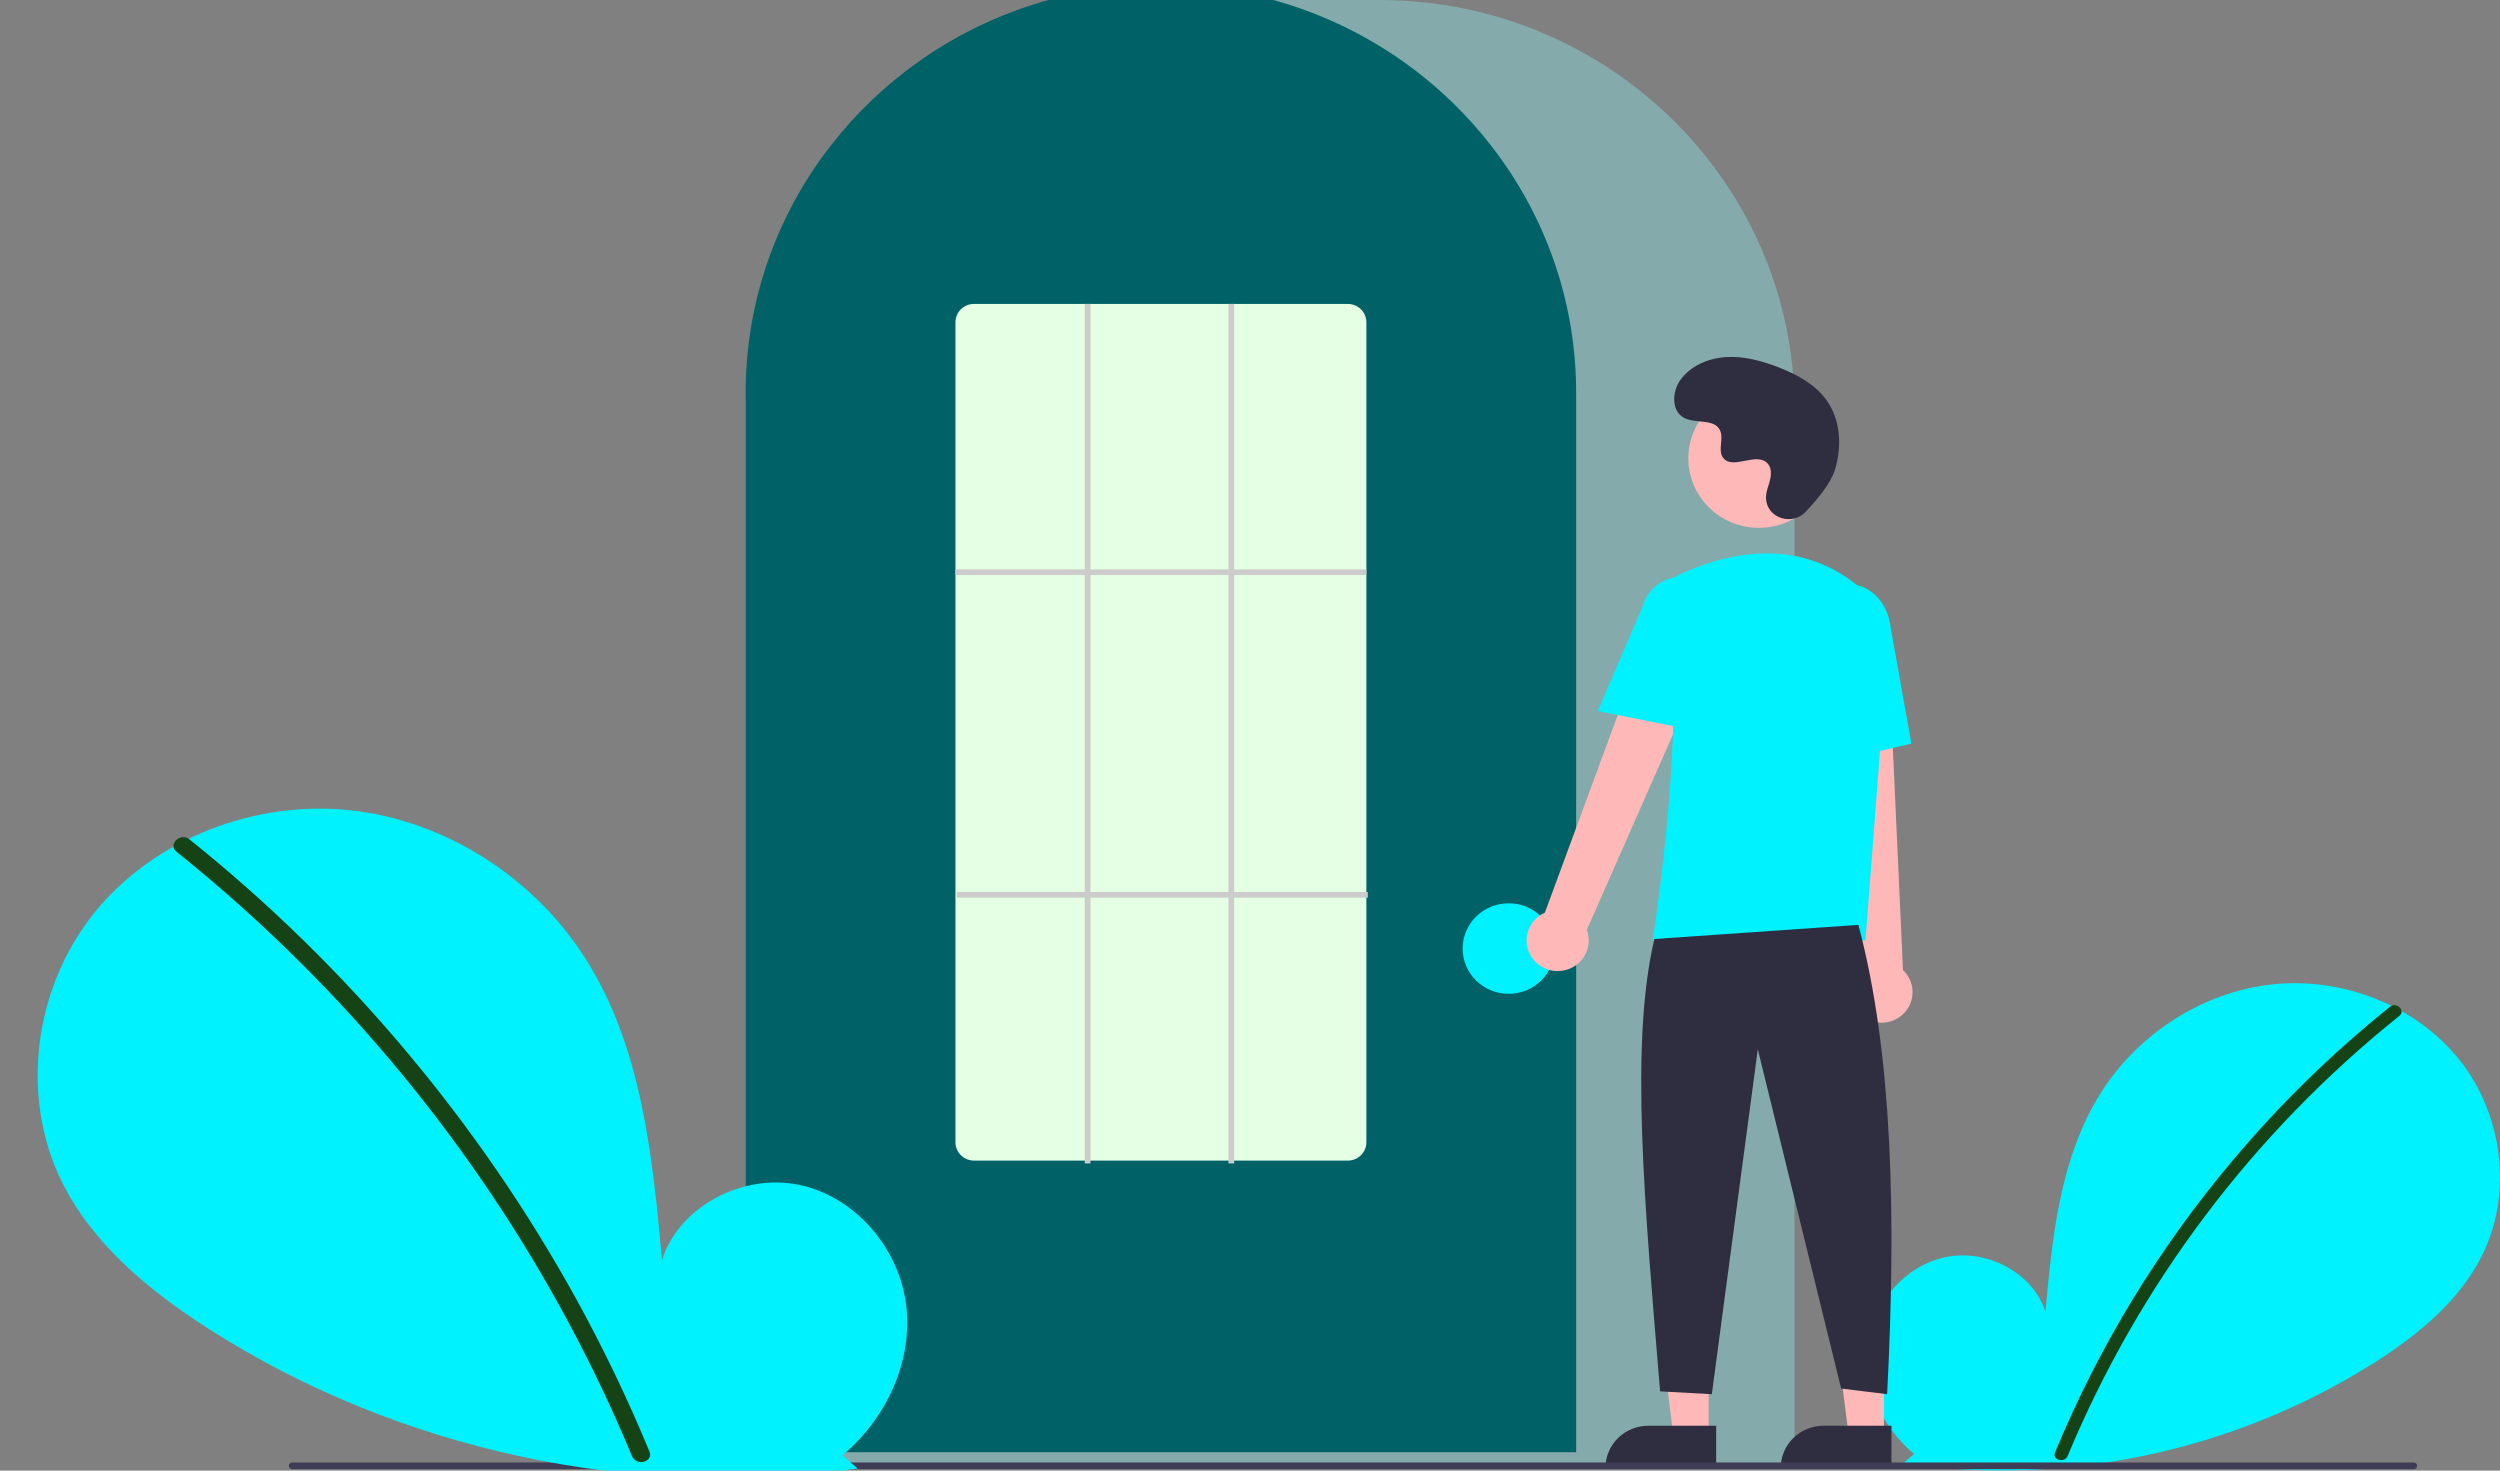 <svg width="663" height="390" viewBox="0 0 663 390" fill="none" xmlns="http://www.w3.org/2000/svg">
<rect x="0" y="0" width="663" height="390" fill="#808080" stroke="none"/>
<g clip-path="url(#clip0)">
<path d="M507.608 385.59C499.12 378.533 493.964 367.385 495.317 356.532C496.669 345.68 505.043 335.703 515.906 333.398C526.769 331.094 539.153 337.473 542.452 347.914C544.268 327.784 546.36 306.812 557.238 289.67C567.087 274.148 584.145 263.041 602.633 261.055C621.121 259.068 640.586 266.572 652.116 280.929C663.646 295.287 666.47 316.159 658.394 332.642C652.445 344.785 641.485 353.822 630.002 361.174C592.895 384.73 548.391 394.309 504.677 388.149L507.608 385.59Z" fill="#00F2FE"/>
<path d="M633.834 266.988C618.579 279.213 604.585 292.886 592.053 307.809C572.44 331.083 556.569 357.178 544.993 385.184C544.146 387.227 547.518 388.116 548.356 386.096C567.296 340.58 597.533 300.463 636.3 269.414C638.041 268.019 635.561 265.605 633.834 266.988Z" fill="#164315"/>
<path d="M475.912 389.146H197.757V108.346C197.757 48.604 247.156 0 307.876 0H365.793C426.513 0 475.912 48.604 475.912 108.346V389.146Z" fill="#85AAAC"/>
<path d="M417.995 385.126H197.757V104.326C197.696 81.434 205.064 59.12 218.787 40.634C219.293 39.956 219.797 39.286 220.318 38.624C226.955 30.058 234.854 22.515 243.754 16.242C244.257 15.882 244.762 15.528 245.274 15.175C252.721 10.104 260.777 5.959 269.258 2.834C269.762 2.646 270.274 2.458 270.787 2.277C278.458 -0.416 286.409 -2.261 294.494 -3.223C294.995 -3.291 295.51 -3.343 296.024 -3.396C303.903 -4.225 311.85 -4.225 319.729 -3.396C320.242 -3.343 320.757 -3.291 321.264 -3.223C329.347 -2.26 337.296 -0.415 344.964 2.277C345.477 2.458 345.99 2.646 346.495 2.834C354.872 5.92 362.833 10.003 370.201 14.993C370.712 15.339 371.225 15.692 371.729 16.046C376.718 19.55 381.404 23.453 385.739 27.716C389.216 31.135 392.455 34.78 395.436 38.626C395.955 39.286 396.459 39.956 396.964 40.633C410.688 59.119 418.056 81.433 417.995 104.326V385.126Z" fill="#006267"/>
<path d="M400.086 263.555C406.82 263.555 412.279 258.184 412.279 251.558C412.279 244.932 406.82 239.561 400.086 239.561C393.352 239.561 387.893 244.932 387.893 251.558C387.893 258.184 393.352 263.555 400.086 263.555Z" fill="#00F2FE"/>
<path d="M453.125 380.736H443.782L439.337 345.279L453.127 345.28L453.125 380.736Z" fill="#FFB8B8"/>
<path d="M437.109 378.109H455.127V389.271H425.764C425.764 387.805 426.057 386.354 426.628 385C427.198 383.645 428.033 382.415 429.087 381.378C430.14 380.342 431.391 379.52 432.767 378.959C434.144 378.398 435.619 378.109 437.109 378.109V378.109Z" fill="#2F2E41"/>
<path d="M499.612 380.736H490.269L485.824 345.279L499.613 345.28L499.612 380.736Z" fill="#FFB8B8"/>
<path d="M483.595 378.109H501.613V389.271H472.25C472.25 387.805 472.544 386.354 473.114 385C473.684 383.645 474.52 382.415 475.573 381.378C476.627 380.342 477.877 379.52 479.254 378.959C480.63 378.398 482.105 378.109 483.595 378.109V378.109Z" fill="#2F2E41"/>
<path d="M406.257 253.935C405.585 252.96 405.138 251.853 404.948 250.69C404.758 249.527 404.829 248.338 405.157 247.205C405.485 246.073 406.061 245.025 406.845 244.135C407.629 243.245 408.602 242.535 409.694 242.055L441.454 155.928L457.082 164.32L420.819 246.626C421.517 248.486 421.497 250.533 420.763 252.379C420.029 254.226 418.633 255.743 416.838 256.644C415.043 257.545 412.974 257.767 411.024 257.267C409.074 256.768 407.378 255.582 406.257 253.935V253.935Z" fill="#FFB8B8"/>
<path d="M494.839 270.118C493.801 269.532 492.906 268.73 492.217 267.767C491.528 266.804 491.062 265.704 490.852 264.545C490.642 263.386 490.692 262.195 491 261.057C491.308 259.919 491.866 258.862 492.635 257.959L482.796 166.851L500.581 167.651L504.67 257.267C506.126 258.638 507.02 260.486 507.183 262.462C507.347 264.438 506.768 266.405 505.556 267.989C504.344 269.573 502.584 270.664 500.609 271.057C498.634 271.449 496.581 271.115 494.839 270.118V270.118Z" fill="#FFB8B8"/>
<path d="M466.467 139.975C476.804 139.975 485.184 131.73 485.184 121.56C485.184 111.389 476.804 103.144 466.467 103.144C456.13 103.144 447.75 111.389 447.75 121.56C447.75 131.73 456.13 139.975 466.467 139.975Z" fill="#FFB8B8"/>
<path d="M494.72 249.398H438.291L438.359 248.966C438.46 248.32 448.416 184.154 441.073 163.161C440.336 161.098 440.401 158.84 441.255 156.822C442.109 154.803 443.691 153.166 445.698 152.227H445.698C456.193 147.364 476.339 141.376 493.343 155.908C495.845 158.081 497.799 160.798 499.05 163.842C500.301 166.887 500.815 170.176 500.552 173.45L494.72 249.398Z" fill="#00F2FE"/>
<path d="M449.129 193.636L423.724 188.565L435.632 160.8C436.345 158.111 438.112 155.81 440.547 154.401C442.982 152.993 445.885 152.592 448.62 153.286C451.355 153.981 453.698 155.714 455.136 158.107C456.573 160.499 456.988 163.355 456.289 166.047L449.129 193.636Z" fill="#00F2FE"/>
<path d="M481.666 203.052L480.139 168.605C478.981 162.13 482.748 156.008 488.542 155.008C494.338 154.011 499.998 158.502 501.161 165.025L506.902 197.212L481.666 203.052Z" fill="#00F2FE"/>
<path d="M492.842 245.274C501.922 279.297 502.913 322.555 500.463 369.74L488.27 368.241L466.17 278.265L453.977 369.74L440.259 368.991C436.162 319.482 432.171 276.979 438.735 249.023L492.842 245.274Z" fill="#2F2E41"/>
<path d="M478.8 135.792C475.308 139.451 468.823 137.487 468.368 132.487C468.333 132.099 468.335 131.709 468.376 131.321C468.611 129.106 469.911 127.096 469.6 124.757C469.529 124.175 469.309 123.621 468.959 123.146C466.177 119.48 459.645 124.786 457.019 121.467C455.409 119.432 457.302 116.228 456.066 113.954C454.435 110.952 449.605 112.433 446.575 110.789C443.205 108.96 443.407 103.872 445.625 100.777C448.331 97.003 453.075 94.989 457.76 94.698C462.445 94.408 467.098 95.654 471.471 97.331C476.441 99.237 481.369 101.87 484.427 106.17C488.146 111.398 488.504 118.427 486.644 124.541C485.512 128.26 481.651 132.803 478.8 135.792Z" fill="#2F2E41"/>
<path d="M640.124 389.629H77.493C77.253 389.628 77.023 389.534 76.853 389.366C76.683 389.199 76.588 388.972 76.588 388.736C76.588 388.5 76.683 388.273 76.853 388.106C77.023 387.938 77.253 387.844 77.493 387.843H640.124C640.364 387.844 640.594 387.938 640.764 388.106C640.933 388.273 641.029 388.5 641.029 388.736C641.029 388.972 640.933 389.199 640.764 389.366C640.594 389.534 640.364 389.628 640.124 389.629V389.629Z" fill="#3F3D56"/>
<path d="M357.41 307.793H258.341C257.037 307.8 255.782 307.297 254.854 306.396C253.925 305.494 253.398 304.267 253.388 302.983V85.414C253.398 84.13 253.925 82.903 254.854 82.001C255.782 81.099 257.037 80.597 258.341 80.603H357.41C358.715 80.597 359.969 81.099 360.898 82.001C361.827 82.903 362.354 84.13 362.364 85.414V302.983C362.354 304.267 361.827 305.494 360.898 306.396C359.969 307.297 358.715 307.8 357.41 307.793V307.793Z" fill="#E4FFE3"/>
<path d="M362.364 151.002H253.388V152.502H362.364V151.002Z" fill="#CCCCCC"/>
<path d="M362.745 236.562H253.769V238.062H362.745V236.562Z" fill="#CCCCCC"/>
<path d="M289.205 80.603H287.681V308.543H289.205V80.603Z" fill="#CCCCCC"/>
<path d="M327.309 80.603H325.784V308.543H327.309V80.603Z" fill="#CCCCCC"/>
<path d="M223.415 385.932C235.074 376.239 242.155 360.928 240.298 346.022C238.441 331.115 226.939 317.412 212.018 314.247C197.098 311.082 180.089 319.844 175.558 334.184C173.064 306.536 170.19 277.73 155.25 254.186C141.722 232.867 118.292 217.612 92.899 214.883C67.506 212.154 40.77 222.461 24.934 242.181C9.097 261.901 5.22 290.569 16.311 313.209C24.482 329.887 39.535 342.299 55.308 352.396C105.627 384.612 168.047 398.048 227.442 389.447" fill="#00F2FE"/>
<path d="M50.201 222.568C71.153 239.359 90.375 258.139 107.588 278.636C124.803 299.111 139.959 321.181 152.844 344.536C160.046 357.637 166.515 371.115 172.224 384.91C173.387 387.716 168.756 388.938 167.605 386.163C157.494 361.842 144.985 338.555 130.257 316.636C115.6 294.796 98.825 274.406 80.167 255.753C69.614 245.208 58.48 235.242 46.814 225.9C44.423 223.985 47.83 220.668 50.201 222.568L50.201 222.568Z" fill="#164315"/>
</g>
<defs>
<clipPath id="clip0">
<rect width="663" height="390" fill="white"/>
</clipPath>
</defs>
</svg>
